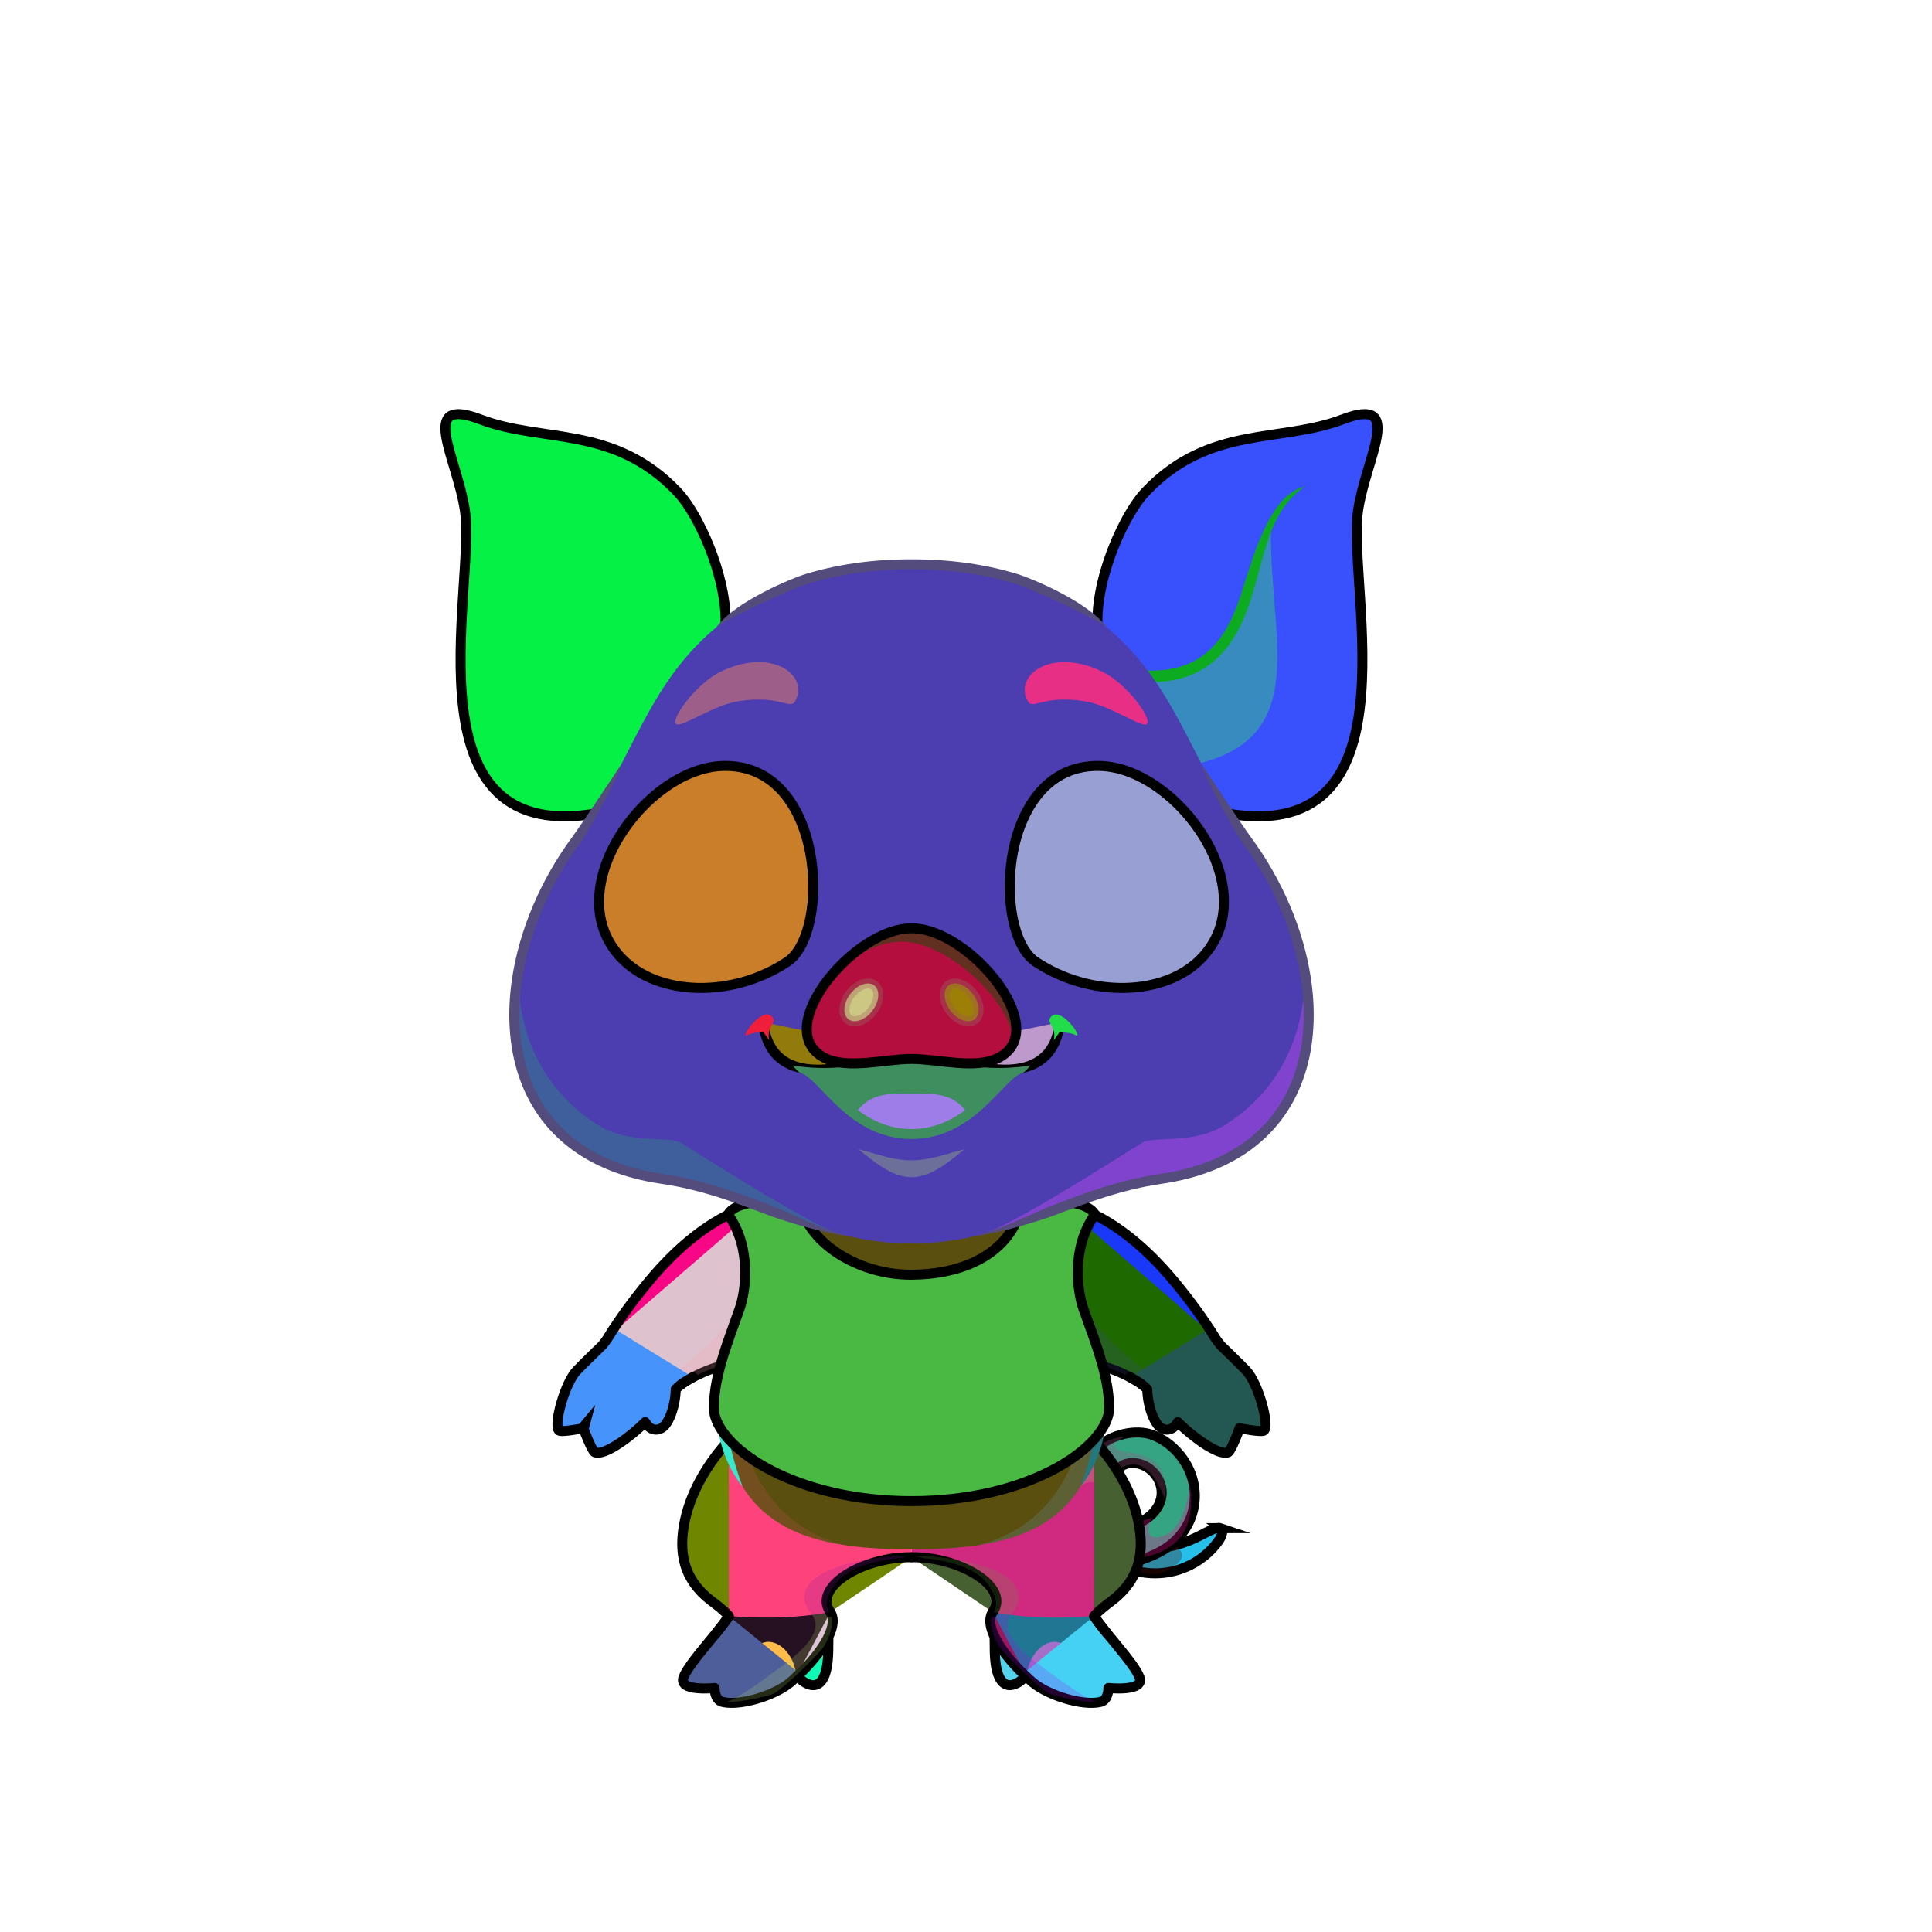 <?xml version="1.0" encoding="UTF-8"?><!DOCTYPE svg PUBLIC "-//W3C//DTD SVG 1.1//EN" "http://www.w3.org/Graphics/SVG/1.1/DTD/svg11.dtd"><!-- Creator: CorelDRAW 2018 (64-Bit) --><svg xmlns="http://www.w3.org/2000/svg" xmlns:xlink="http://www.w3.org/1999/xlink" xml:space="preserve" width="290mm" height="290mm" version="1.1" style="shape-rendering:geometricPrecision; text-rendering:geometricPrecision; image-rendering:optimizeQuality; fill-rule:evenodd; clip-rule:evenodd" viewBox="0 0 29000 29000">
 <defs>
  <style type="text/css">
   <![CDATA[
    .str4 {stroke:#9D5056;stroke-width:150;stroke-linecap:round;stroke-linejoin:round;stroke-miterlimit:22.926;stroke-opacity:0.302}
    .str0 {stroke:black;stroke-width:150;stroke-miterlimit:22.926}
    .str2 {stroke:black;stroke-width:150;stroke-miterlimit:22.926}
    .str1 {stroke:black;stroke-width:150;stroke-linecap:round;stroke-linejoin:round;stroke-miterlimit:22.926}
    .str3 {stroke:black;stroke-width:150;stroke-linecap:round;stroke-linejoin:round;stroke-miterlimit:22.926}
    .fil5 {fill:none}
    .fil35 {fill:none;fill-rule:nonzero}
    .fil51 {fill:none}
    .fil7 {fill:black}
    .fil39 {fill:#9D5056}
    .fil44 {fill:white}
    .fil45 {fill:white}
    .fil20 {fill:black;fill-rule:nonzero}
    .fil34 {fill:black;fill-rule:nonzero}
    .fil17 {fill:black;fill-opacity:0.2}
    .fil25 {fill:black;fill-opacity:0.2}
    .fil8 {fill:#990000;fill-opacity:0.2}
    .fil38 {fill:black;fill-rule:nonzero;fill-opacity:0.2}
    .fil36 {fill:black;fill-opacity:0.302}
    .fil1 {fill:#990000;fill-opacity:0.302}
    .fil50 {fill:#9D5056;fill-opacity:0.302}
    .fil30 {fill:#9D5056;fill-opacity:0.4}
    .fil43 {fill:black;fill-opacity:0.502}
    .fil31 {fill:#B82323;fill-opacity:0.502}
    .fil26 {fill:white;fill-opacity:0.502}
    .fil29 {fill:url(#id0)}
    .fil32 {fill:url(#id1)}
    .fil41 {fill:url(#id2)}
    .fil23 {fill:url(#id3)}
    .fil21 {fill:url(#id4)}
    .fil42 {fill:url(#id5)}
    .fil19 {fill:url(#id6)}
    .fil40 {fill:url(#id7)}
    .fil16 {fill:url(#id8)}
    .fil46 {fill:url(#id9)}
    .fil28 {fill:url(#id10)}
    .fil9 {fill:url(#id11)}
    .fil47 {fill:url(#id12)}
    .fil22 {fill:url(#id13)}
    .fil24 {fill:url(#id14)}
    .fil3 {fill:url(#id15)}
    .fil12 {fill:url(#id16)}
    .fil13 {fill:url(#id17)}
    .fil6 {fill:url(#id18)}
    .fil48 {fill:url(#id19)}
    .fil14 {fill:url(#id20)}
    .fil18 {fill:url(#id21)}
    .fil10 {fill:url(#id22)}
    .fil27 {fill:url(#id23)}
    .fil49 {fill:url(#id24)}
    .fil33 {fill:url(#id25)}
    .fil15 {fill:url(#id26)}
    .fil2 {fill:url(#id27)}
    .fil11 {fill:url(#id28)}
    .fil4 {fill:url(#id29)}
    .fil37 {fill:url(#id30)}
    .fil0 {fill:url(#id31)}
   ]]>
  </style>
  <linearGradient id="id0" gradientUnits="userSpaceOnUse" x1="18147.48" y1="12190.52" x2="19003.14" y2="6279.24">
   <stop offset="0" style="stop-opacity:1; stop-color:#D9577A"/>
   <stop offset="0.42" style="stop-opacity:1; stop-color:#F28EAB"/>
   <stop offset="1" style="stop-opacity:1; stop-color:#FFD1CF"/>
  </linearGradient>
  <linearGradient id="id1" gradientUnits="userSpaceOnUse" xlink:href="#id0" x1="8360.72" y1="12190.52" x2="9216.38" y2="6279.24">
  </linearGradient>
  <linearGradient id="id2" gradientUnits="userSpaceOnUse" x1="11473.99" y1="14343.55" x2="10105.53" y2="11700.25">
   <stop offset="0" style="stop-opacity:1; stop-color:#1E82F5"/>
   <stop offset="0.271" style="stop-opacity:1; stop-color:#3BADFF"/>
   <stop offset="0.502" style="stop-opacity:1; stop-color:#00479E"/>
   <stop offset="0.741" style="stop-opacity:1; stop-color:#1345A7"/>
   <stop offset="1" style="stop-opacity:1; stop-color:#00A1EB"/>
  </linearGradient>
  <linearGradient id="id3" gradientUnits="userSpaceOnUse" x1="11035.44" y1="19859.28" x2="16328.44" y2="19859.28">
   <stop offset="0" style="stop-opacity:1; stop-color:#DB4F4F"/>
   <stop offset="0.502" style="stop-opacity:1; stop-color:#F774A0"/>
   <stop offset="1" style="stop-opacity:1; stop-color:#B84465"/>
  </linearGradient>
  <linearGradient id="id4" gradientUnits="userSpaceOnUse" xlink:href="#id3" x1="10718.47" y1="21540.51" x2="16645.4" y2="21540.51">
  </linearGradient>
  <linearGradient id="id5" gradientUnits="userSpaceOnUse" x1="11358.06" y1="14203.84" x2="10607.73" y2="11564.03">
   <stop offset="0" style="stop-opacity:1; stop-color:#1E358F"/>
   <stop offset="0.369" style="stop-opacity:1; stop-color:#041F57"/>
   <stop offset="0.71" style="stop-opacity:1; stop-color:#010713"/>
   <stop offset="1" style="stop-opacity:1; stop-color:#007CD4"/>
  </linearGradient>
  <linearGradient id="id6" gradientUnits="userSpaceOnUse" x1="13681.92" y1="18148.74" x2="13681.92" y2="23255.68">
   <stop offset="0" style="stop-opacity:1; stop-color:#CC788E"/>
   <stop offset="0.031" style="stop-opacity:1; stop-color:#CC788E"/>
   <stop offset="0.529" style="stop-opacity:1; stop-color:#EFB2BF"/>
   <stop offset="1" style="stop-opacity:1; stop-color:#FFD1CF"/>
  </linearGradient>
  <linearGradient id="id7" gradientUnits="userSpaceOnUse" x1="11361.03" y1="14630.41" x2="9838.75" y2="11695.4">
   <stop offset="0" style="stop-opacity:1; stop-color:#003F88"/>
   <stop offset="0.251" style="stop-opacity:1; stop-color:#1C67C4"/>
   <stop offset="0.6" style="stop-opacity:1; stop-color:#093679"/>
   <stop offset="0.741" style="stop-opacity:1; stop-color:#003C96"/>
   <stop offset="1" style="stop-opacity:1; stop-color:#2680FF"/>
  </linearGradient>
  <linearGradient id="id8" gradientUnits="userSpaceOnUse" x1="17350.15" y1="20776.08" x2="18850.38" y2="21535.37">
   <stop offset="0" style="stop-opacity:1; stop-color:#D9577A"/>
   <stop offset="0.6" style="stop-opacity:1; stop-color:#F28EAB"/>
   <stop offset="1" style="stop-opacity:1; stop-color:#FFD1CF"/>
  </linearGradient>
  <linearGradient id="id9" gradientUnits="userSpaceOnUse" xlink:href="#id7" x1="16002.82" y1="14630.41" x2="17525.1" y2="11695.41">
  </linearGradient>
  <linearGradient id="id10" gradientUnits="userSpaceOnUse" xlink:href="#id8" x1="9900.1" y1="20674.85" x2="8627.06" y2="21636.6">
  </linearGradient>
  <linearGradient id="id11" gradientUnits="userSpaceOnUse" x1="15407.75" y1="24280.7" x2="15407.75" y2="21524.32">
   <stop offset="0" style="stop-opacity:1; stop-color:#F3BAC3"/>
   <stop offset="0.388" style="stop-opacity:1; stop-color:#FFD1CF"/>
   <stop offset="1" style="stop-opacity:1; stop-color:#EFB2BF"/>
  </linearGradient>
  <linearGradient id="id12" gradientUnits="userSpaceOnUse" xlink:href="#id2" x1="15889.87" y1="14343.55" x2="17258.33" y2="11700.25">
  </linearGradient>
  <linearGradient id="id13" gradientUnits="userSpaceOnUse" x1="10860.06" y1="20768.73" x2="16503.82" y2="20768.73">
   <stop offset="0" style="stop-opacity:1; stop-color:#872B2B"/>
   <stop offset="0.502" style="stop-opacity:1; stop-color:#E64064"/>
   <stop offset="1" style="stop-opacity:1; stop-color:#781431"/>
  </linearGradient>
  <linearGradient id="id14" gradientUnits="userSpaceOnUse" xlink:href="#id13" x1="10928.41" y1="18842.86" x2="16435.47" y2="18842.86">
  </linearGradient>
  <linearGradient id="id15" gradientUnits="userSpaceOnUse" x1="15724.28" y1="25157.24" x2="15724.28" y2="24136.67">
   <stop offset="0" style="stop-opacity:1; stop-color:#FFD1CF"/>
   <stop offset="0.522" style="stop-opacity:1; stop-color:#FFD1CF"/>
   <stop offset="1" style="stop-opacity:1; stop-color:#EFB2BF"/>
  </linearGradient>
  <linearGradient id="id16" gradientUnits="userSpaceOnUse" xlink:href="#id8" x1="11683.95" y1="24629.14" x2="10484.25" y2="25394.8">
  </linearGradient>
  <linearGradient id="id17" gradientUnits="userSpaceOnUse" xlink:href="#id11" x1="11956.09" y1="24280.7" x2="11956.09" y2="21524.32">
  </linearGradient>
  <linearGradient id="id18" gradientUnits="userSpaceOnUse" xlink:href="#id8" x1="15572.84" y1="24709.72" x2="16986.65" y2="25314.2">
  </linearGradient>
  <linearGradient id="id19" gradientUnits="userSpaceOnUse" xlink:href="#id5" x1="16005.79" y1="14203.84" x2="16756.13" y2="11564.04">
  </linearGradient>
  <linearGradient id="id20" gradientUnits="userSpaceOnUse" x1="15978.26" y1="18160.24" x2="17029.62" y2="20739.72">
   <stop offset="0" style="stop-opacity:1; stop-color:#CC788E"/>
   <stop offset="0.02" style="stop-opacity:1; stop-color:#CC788E"/>
   <stop offset="0.922" style="stop-opacity:1; stop-color:#FFD1CF"/>
   <stop offset="1" style="stop-opacity:1; stop-color:#FFD1CF"/>
  </linearGradient>
  <linearGradient id="id21" gradientUnits="userSpaceOnUse" xlink:href="#id20" x1="11385.59" y1="18160.24" x2="10334.24" y2="20739.72">
  </linearGradient>
  <linearGradient id="id22" gradientUnits="userSpaceOnUse" xlink:href="#id15" x1="11639.56" y1="25157.24" x2="11639.56" y2="24136.67">
  </linearGradient>
  <linearGradient id="id23" gradientUnits="userSpaceOnUse" x1="8745.94" y1="21574.08" x2="9873.11" y2="20247.19">
   <stop offset="0" style="stop-opacity:1; stop-color:#CC788E"/>
   <stop offset="0.62" style="stop-opacity:1; stop-color:#FFD1CF"/>
   <stop offset="1" style="stop-opacity:1; stop-color:#FFD1CF"/>
  </linearGradient>
  <linearGradient id="id24" gradientUnits="userSpaceOnUse" x1="12938.79" y1="13979.09" x2="12035.98" y2="15830.89">
   <stop offset="0" style="stop-opacity:1; stop-color:#FFB5C9"/>
   <stop offset="0.451" style="stop-opacity:1; stop-color:#FD9FB9"/>
   <stop offset="1" style="stop-opacity:1; stop-color:#DB6D8E"/>
  </linearGradient>
  <linearGradient id="id25" gradientUnits="userSpaceOnUse" x1="19441.37" y1="18663.72" x2="19441.37" y2="8469.61">
   <stop offset="0" style="stop-opacity:1; stop-color:#CC788E"/>
   <stop offset="0.18" style="stop-opacity:1; stop-color:#EFB2BF"/>
   <stop offset="0.631" style="stop-opacity:1; stop-color:#FFD9DD"/>
   <stop offset="1" style="stop-opacity:1; stop-color:#FFD1CF"/>
  </linearGradient>
  <linearGradient id="id26" gradientUnits="userSpaceOnUse" xlink:href="#id23" x1="18745.72" y1="21524.93" x2="17506.23" y2="20296.35">
  </linearGradient>
  <linearGradient id="id27" gradientUnits="userSpaceOnUse" x1="16343.07" y1="22984.9" x2="17700.32" y2="22036.98">
   <stop offset="0" style="stop-opacity:1; stop-color:#CC788E"/>
   <stop offset="1" style="stop-opacity:1; stop-color:#FFD1CF"/>
  </linearGradient>
  <linearGradient id="id28" gradientUnits="userSpaceOnUse" x1="12200.97" y1="24686.98" x2="11850.54" y2="25124.45">
   <stop offset="0" style="stop-opacity:1; stop-color:#E3889F"/>
   <stop offset="1" style="stop-opacity:1; stop-color:#C25475"/>
  </linearGradient>
  <linearGradient id="id29" gradientUnits="userSpaceOnUse" xlink:href="#id28" x1="15161.55" y1="24686.98" x2="14811.12" y2="25124.45">
  </linearGradient>
  <linearGradient id="id30" gradientUnits="userSpaceOnUse" x1="13034.94" y1="16414.1" x2="13034.94" y2="16943.4">
   <stop offset="0" style="stop-opacity:1; stop-color:#FFA3BC"/>
   <stop offset="1" style="stop-opacity:1; stop-color:#DB6D8E"/>
  </linearGradient>
  <linearGradient id="id31" gradientUnits="userSpaceOnUse" xlink:href="#id27" x1="17094.41" y1="23591.27" x2="17302.08" y2="22746">
  </linearGradient>
 </defs>
 <g id="Tail-Pig0">
  <path class="fil0 str0" d="M18318.69 22937.73c59.04,47.47 14.34,142.4 -62.19,237.54 -226.54,281.59 -561.54,441.91 -924.57,440.9 -322.23,-0.89 -705.73,-137.35 -1120.14,-558.58 -86.18,-87.92 -84.79,-229.11 3.13,-315.32 87.93,-86.2 229.12,-84.8 315.31,3.13 332.79,338.28 643.62,500.73 880.24,484.1 498.39,-35.04 782.69,-334.36 908.22,-291.77z" style="fill:#25bfea"/>
  <path class="fil1" d="M17693.06 23248.22c171.02,145.7 -139.83,307.91 -139.83,307.91 -192.99,145.73 -505.7,24.13 -505.7,24.13 10.99,-114.07 137.62,-174.36 276.77,-247.13 136.18,-71.22 284.17,-156.98 368.76,-84.91z" style="fill:#4e0a00"/>
  <path class="fil2 str0" d="M16713.26 22915.84c146.47,-18.77 315.06,-8.75 452.14,-92.1 528.25,-321.22 193.26,-912.58 -216.83,-860.01 -54.51,6.98 -105.79,30.81 -147.19,73.22 -107.41,109.99 -160.24,208.33 -178.22,290.17 -16.66,75.79 -3.91,127.87 18.04,151.68 83.49,90.73 77.62,231.97 -13.1,315.46 -90.73,83.48 -231.97,77.62 -315.46,-13.1 -105.49,-114.46 -178.28,-312.44 -126.41,-548.41 34.16,-155.42 122.73,-330.14 295.32,-506.9 186.95,-191.47 566.9,-279.33 815.59,-187.37 118.43,43.81 231.99,115.09 330.24,211.02 463.25,452.31 397.47,1172.73 -164.43,1514.41 -192.96,117.33 -463.7,200.3 -665.92,226.21 -540.5,25.77 -716.79,-493.18 -83.77,-574.28z" style="fill:#35a483"/>
  <path class="fil1" d="M17859.59 22272.65c0,0 -44.45,645.75 -386.46,776.06 -342.01,130.3 -216.78,-226.22 -179.08,-260.78 37.69,-34.56 -253.18,87.38 -253.18,87.38 0,0 -423.34,590.29 -105.01,541.01 318.34,-49.28 1080.83,-128.82 923.73,-1143.67z" style="fill:#f41295"/>
  <path class="fil1" d="M16860.45 21581.43c-187,79.48 -179.86,178.04 37.7,210.51 306.25,45.72 653.42,111.95 591.38,717.58 -151.07,-373.92 -378.86,-796.24 -902.43,-302.84 0,0 -336.09,-177.9 -260.79,-345.62 75.31,-167.71 451.79,-315.29 534.14,-279.63z" style="fill:#9d5383"/>
 </g>
 <g id="RightFoot-Pig0">
  <path class="fil3" d="M16414.88 24258.13c51.8,61.7 135.84,221.55 165.05,277.89 59.35,254.68 -143.84,346.78 -282.76,346.78 -135.56,0 -651.18,-93.07 -849.57,274.44 -313.13,-182.64 -513.89,-543.59 -512.6,-536.92 -21.05,-40.59 -38.49,-80.7 -51.39,-119.79 -55.12,-167.15 -9.67,-234.19 29.17,-300.92 455.93,-101.69 1024.78,-78.66 1502.1,58.52z" style="fill:#217694"/>
  <path class="fil4" d="M14944.19 24548.94c-2.91,96.6 -12.89,69.55 -13.41,167.28 -4.2,780.37 328.97,570.44 409.09,496.63 10.79,-9.93 55.48,-66.74 53.78,-69.01 -103.49,-138.53 -260.38,-284.73 -449.46,-594.9z" style="fill:#fa202f"/>
  <path class="fil5 str1" d="M14929.06 24587.79c0.96,42.84 1.95,85.64 1.72,128.43 -4.16,780.38 328.96,570.45 409.09,496.63 3.41,-3.12 17.46,-21.66 35.08,-45.63" style="fill:#53d3ec"/>
  <path class="fil6" d="M16601.78 24521.21c0,0 -213.29,-100.68 -279.01,-5.55 -51.43,74.44 46.34,335.73 -44.46,335.73 -101.01,0 -294.13,-233.25 -483.84,-204.56 -272.95,41.28 -396.59,407.75 -364.98,481.01 33.6,77.86 326.56,388.33 724.96,413.25 398.4,24.92 466.03,-13.66 463.01,-37 -3.02,-23.35 39.7,-142.75 39.7,-142.75 0,0 435.47,-56.3 466.3,-89.76 95.8,-103.97 -443.74,-657.15 -521.68,-750.37z" style="fill:#a66ec8"/>
  <polygon class="fil7" points="16587.36,25400.92 16426.09,25022.64 16771.68,25341.44 "/>
  <path class="fil5 str1" d="M16423.03 24257.54c139.31,228.63 601.11,701.93 681.54,920.86 80.43,218.92 -467.52,158.69 -467.52,158.69 0,0 5.01,179.05 -115.63,208.84 -267.02,65.95 -789.19,-97.52 -1021.06,-293.29 -46.58,-39.34 -94.6,-82.75 -142.37,-129.05" style="fill:#45d1f3"/>
  <path class="fil5 str1" d="M16423.03 24257.54c42.41,69.6 114.7,161.88 197.02,262.74m-1198.78 662.86c-324.29,-296.1 -671.73,-750.25 -520.54,-985.77" style="fill:#971b38"/>
  <path class="fil8" d="M15173.52 24240.21c-237.41,319.05 406,730.56 656.43,917.19 267.68,199.5 526.95,359.09 618.13,385.19 -42.95,21.77 -422.06,-28.75 -690.43,-116.57 -170.04,-90.87 -674.23,-586 -762.65,-714 -89.41,-155.59 -140.16,-314.95 -112.99,-456.34 9.34,-20.02 20.29,-38.06 30.77,-56.07 80.84,-6.89 184.02,-2.66 260.74,40.6z" style="fill:#ad08f9"/>
 </g>
 <g id="RightLeg-Pig0">
  <path class="fil9" d="M16425.46 21623.24c0,0 1121.95,1129.55 541.5,2067.2 -121.6,209.95 -485.45,446.5 -551.95,568.1 -569.05,41.8 -1048.8,25.65 -1501.95,-58.9 42.75,-74.1 77.9,-147.25 -41.8,-357.2 -107.35,-188.1 -380,-423.7 -1189.4,-468.35 0,-139.65 0,-266 0,-495.9 354.35,-748.6 1518.1,-1657.75 2743.6,-1254.95z" style="fill:#cf2a7f"/>
  <path class="fil8" d="M17016.36 23527.99c63.65,-133.95 100.7,-275.5 101.65,-417.05 1.9,-697.3 -513,-1305.3 -825.55,-1576.05l-149.15 653.6c24.7,42.75 50.35,85.5 75.05,129.2 368.6,-371.45 899.65,790.4 798,1210.3z" style="fill:#a3ea6e"/>
  <path class="fil5 str1" d="M16425.46 21623.24c287.85,307.8 556.7,739.1 654.55,1183.7 109.25,494.95 23.75,902.5 -387.6,1217.9 -90.25,68.4 -183.35,136.8 -269.8,232.75m-1521.9 -59.85c269.8,-376.2 -491.15,-831.25 -1218.85,-823.65" style="fill:#466031"/>
  <path class="fil8" d="M13755.96 23361.74c323.95,-26.6 1455.4,117.8 1526.65,554.8 25.65,157.7 -49.4,243.2 -109.25,323.95 -88.35,-11.4 -174.8,-24.7 -260.3,-40.85 38,-66.5 70.3,-133 -10.45,-297.35 -7.6,-20.9 -18.05,-39.9 -31.35,-58.9l0 -0.95c-98.8,-172.9 -339.15,-387.6 -1012.7,-455.05 -33.25,-8.55 -67.45,-17.1 -102.6,-25.65z" style="fill:#639f40"/>
 </g>
 <g id="LeftFoot-Pig0">
  <path class="fil10" d="M10948.96 24258.13c-51.8,61.7 -135.84,221.55 -165.05,277.89 -59.35,254.68 143.84,346.78 282.77,346.78 135.55,0 651.17,-93.07 849.56,274.44 313.13,-182.64 513.89,-543.59 512.6,-536.92 21.05,-40.59 38.5,-80.7 51.39,-119.79 55.12,-167.15 9.67,-234.19 -29.17,-300.92 -455.93,-101.69 -1024.78,-78.66 -1502.1,58.52z" style="fill:#251122"/>
  <path class="fil11" d="M12419.66 24548.94c2.9,96.6 12.88,69.55 13.4,167.28 4.2,780.37 -328.97,570.44 -409.09,496.63 -10.79,-9.93 -55.48,-66.74 -53.78,-69.01 103.49,-138.53 260.38,-284.73 449.47,-594.9z" style="fill:#603f2e"/>
  <path class="fil5 str1" d="M12434.78 24587.79c-0.96,42.84 -1.95,85.64 -1.72,128.43 4.16,780.38 -328.96,570.45 -409.09,496.63 -3.41,-3.12 -17.46,-21.66 -35.08,-45.63" style="fill:#0ffbb5"/>
  <path class="fil12" d="M10762.06 24521.21c0,0 213.29,-100.68 279.01,-5.55 51.44,74.44 -46.34,335.73 44.46,335.73 101.01,0 294.13,-233.25 483.84,-204.56 272.95,41.28 396.59,407.75 364.98,481.01 -33.6,77.86 -326.55,388.33 -724.96,413.25 -398.4,24.92 -466.03,-13.66 -463.01,-37 3.02,-23.35 -39.7,-142.75 -39.7,-142.75 0,0 -435.47,-56.3 -466.3,-89.76 -95.79,-103.97 443.74,-657.15 521.68,-750.37z" style="fill:#fdbb4a"/>
  <polygon class="fil7" points="10776.48,25400.92 10937.75,25022.64 10592.16,25341.44 "/>
  <path class="fil5 str1" d="M10940.81 24257.54c-139.31,228.63 -601.11,701.93 -681.54,920.86 -80.43,218.92 467.52,158.69 467.52,158.69 0,0 -5.01,179.05 115.63,208.84 267.02,65.95 789.19,-97.52 1021.06,-293.29 46.59,-39.34 94.6,-82.75 142.37,-129.05" style="fill:#4d5e9a"/>
  <path class="fil5 str1" d="M10940.81 24257.54c-42.41,69.6 -114.7,161.88 -197.02,262.74m1198.79 662.86c324.28,-296.1 671.72,-750.25 520.53,-985.77" style="fill:#e5bef1"/>
  <path class="fil8" d="M12190.33 24240.21c237.4,319.05 -406.01,730.56 -656.44,917.19 -267.68,199.5 -526.95,359.09 -618.13,385.19 42.95,21.77 422.06,-28.75 690.43,-116.57 170.04,-90.87 674.23,-586 762.65,-714 89.41,-155.59 140.16,-314.95 112.99,-456.34 -9.34,-20.02 -20.29,-38.06 -30.77,-56.07 -80.84,-6.89 -184.02,-2.66 -260.73,40.6z" style="fill:#bbde6d"/>
 </g>
 <g id="LeftLeg-Pig0">
  <path class="fil13" d="M10938.4 21623.24c0,0 -1121.95,1129.55 -541.5,2067.2 121.6,209.95 485.45,446.5 551.95,568.1 569.05,41.8 1048.8,25.65 1501.95,-58.9 -42.75,-74.1 -77.9,-147.25 41.8,-357.2 107.35,-188.1 380,-423.7 1189.4,-468.35 0,-139.65 0,-266 0,-495.9 -354.35,-748.6 -1518.1,-1657.75 -2743.6,-1254.95z" style="fill:#fe427c"/>
  <path class="fil8" d="M10347.5 23527.99c-63.65,-133.95 -100.7,-275.5 -101.65,-417.05 -1.9,-697.3 513,-1305.3 825.55,-1576.05l149.15 653.6c-24.7,42.75 -50.35,85.5 -75.05,129.2 -368.6,-371.45 -899.65,790.4 -798,1210.3z" style="fill:#fd5194"/>
  <path class="fil5 str1" d="M10938.4 21623.24c-287.85,307.8 -556.7,739.1 -654.55,1183.7 -109.25,494.95 -23.75,902.5 387.6,1217.9 90.25,68.4 183.35,136.8 269.8,232.75m1521.9 -59.85c-269.8,-376.2 491.15,-831.25 1218.85,-823.65" style="fill:#6f8601"/>
  <path class="fil8" d="M13607.9 23361.74c-323.95,-26.6 -1455.4,117.8 -1526.65,554.8 -25.65,157.7 49.4,243.2 109.25,323.95 88.35,-11.4 174.8,-24.7 260.3,-40.85 -38,-66.5 -70.3,-133 10.45,-297.35 7.6,-20.9 18.05,-39.9 31.35,-58.9l0 -0.95c98.8,-172.9 339.15,-387.6 1012.7,-455.05 33.25,-8.55 67.45,-17.1 102.6,-25.65z" style="fill:#8d19a8"/>
 </g>
 <g id="RightHand-Pig0">
 <animateTransform type="translate" values="0;0 200;0;0 200;0;0 200;0;0 200;0" dur="10" repeatCount="indefinite" additive="sum" attributeName="transform"/>
  <g id="_2054934352672">
   <path class="fil14" d="M16103.74 18097.28c954.82,311.28 1725.39,1262.3 2141.89,1951.24 -170.05,108.87 -876.12,602.12 -1072.01,754.41 -515.99,-362.26 -993.35,-387.76 -1395.79,-325.94 -704.79,108.26 -1285.06,-1733.59 -884.27,-2297.13 400.81,-19.52 886.83,-36.54 1210.18,-82.58z" style="fill:#1f6901"/>
   <path class="fil5 str1" d="M16337.2 20465.71c170.21,22.12 347.94,72.7 532.52,160.73 95.39,45.49 195.42,93.64 290.14,170.51m1064.58 -737.61c-152.31,-252.38 -368.2,-547.1 -599.91,-826.06 -400.96,-482.71 -914.8,-938.46 -1520.79,-1136 -85.54,-27.89 -163.24,-53.1 -233.73,-75.86" style="fill:#1938f8"/>
   <path class="fil8" d="M17159.17 20792.92c-510.41,-352.63 -982.65,-377.18 -1381.34,-315.93 -162.51,24.96 -318.37,-53.87 -457.14,-196.7 -308.87,-425.77 715.09,-990.68 986.69,-591.93 245.41,360.3 687.17,755.98 1043.52,1007.57 2.98,2.12 21.02,16.01 32.2,24.54l-208.36 102.18c-7.23,-16.93 -12.7,-27.75 -15.57,-29.73z" style="fill:#40489a"/>
  </g>
 </g>
 <g id="RightPaw-Pig0">
 <animateTransform type="translate" values="0;0 200;0;0 200;0;0 200;0;0 200;0" dur="10" repeatCount="indefinite" additive="sum" attributeName="transform"/>
  <g id="_2054934349440">
   <path class="fil15" d="M18245.63 20048.52c147.71,242.71 234.69,254.1 412.55,449.58 200.03,220 423.44,856.01 324.13,963.25 -32.28,34.86 -369.48,7.07 -369.48,7.07 -14.57,52.7 -138.06,336.58 -178.78,354.1 -153.07,65.87 -568.01,-292.32 -773.53,-500.25 -60.06,100.55 -185.38,160.39 -205.09,132.23 -75.47,-23.96 -138.81,-175.99 -200.77,-337.13 -32.1,-83.48 -42.14,-287.11 -81.04,-314.44 131.81,-349.05 590.03,-698.82 1072.01,-754.41z" style="fill:#76d4c0"/>
   <path class="fil8" d="M17263.46 20632.55c29.6,21.99 58.79,43.16 87.44,63.38 4.09,2.9 36.64,28.08 40.72,30.94 12.9,12.28 25.28,25.18 37.05,38.34 75.2,84.11 91.99,205.83 99.01,255.31 1.65,11.62 2.43,19.39 3.69,21.59 -1.84,83.1 -157.66,152.54 -215.28,187.65 0,-6.97 -63.82,-200.91 -110.65,-328.11 0.57,-28.21 3.15,-48.75 -6.97,-81.03 -8.29,-5.98 -16.58,-11.87 -24.85,-17.69 21.6,-57.21 52.03,-114.42 89.84,-170.38z" style="fill:#6edf79"/>
   <path class="fil16" d="M18648.85 20488.12c-381.71,-68.25 -320.77,367.88 -230.54,572.88 -226.39,-278.61 -510.68,-373.22 -657.13,-267.5 -98.62,71.21 -107.03,118.52 -192.5,203.62 -94.45,94.05 -322.11,-96.94 -374.32,-165.96 -17.77,133.05 132.2,582.43 261.07,623.34 19.71,28.16 145.03,-31.68 205.09,-132.23 205.52,207.93 620.46,566.12 773.53,500.25 40.72,-17.52 164.21,-301.4 178.78,-354.1 0,0 337.2,27.79 369.48,-7.07 102.92,-111.14 -128.38,-777.85 -333.46,-973.23z" style="fill:#4686d4"/>
   <path class="fil17" d="M18548.22 21517.49c-64,276.64 -335.15,42.41 -831.94,-230.55 4.51,59.49 -95.04,41.11 -124.04,-10.83 -38.53,-83.37 -49.89,-171.02 -64.56,-255.59 -83.89,20.28 -213.87,-71.29 -287.71,-140.59 -5.35,-4.81 -10.49,-9.63 -15.39,-14.51 46.13,156.71 136.76,488.24 230.85,589.08 85.09,2.06 164,-64.75 205.09,-132.23 183.73,185.68 542.07,497.67 753.28,460.71 86.95,-15.21 80.08,-111.39 134.42,-265.49z" style="fill:#716401"/>
   <polygon class="fil7" points="18540.29,21504.58 18428.38,21086.22 18708.01,21422.7 "/>
   <path class="fil5 str1" d="M16962.86 20671.89c115.41,67.59 161.59,84.74 258.31,182.01 0.77,134.1 35.45,297.34 88.14,415.88 51.54,115.96 108.84,178.21 185.59,188.21 52.72,6.88 121.85,-5.83 184.8,-111.23 197.14,199.46 609.66,514.9 756.45,451.72 39.03,-16.79 155.6,-310.3 169.56,-360.85 0,0 338.5,67.36 369.43,33.95 82.11,-88.68 -89.37,-708.22 -265.52,-895.17 -103.71,-110.07 -383.9,-378.85 -389.12,-385.08 -64.18,-76.71 -116.57,-164.09 -169.51,-249.43" style="fill:#225851"/>
  </g>
 </g>
 <g id="LeftHand-Pig0">
 <animateTransform type="translate" values="0;0 200;0;0 200;0;0 200;0;0 200;0" dur="10" repeatCount="indefinite" additive="sum" attributeName="transform"/>
  <g id="_2054934364320">
   <path class="fil18" d="M11260.12 18097.28c-954.82,311.28 -1725.39,1262.3 -2141.89,1951.24 170.05,108.87 876.12,602.12 1072.01,754.41 515.99,-362.26 993.35,-387.76 1395.79,-325.94 704.79,108.26 1285.06,-1733.59 884.27,-2297.13 -400.81,-19.52 -886.83,-36.54 -1210.18,-82.58z" style="fill:#dec2cd"/>
   <path class="fil5 str1" d="M11026.66 20465.71c-170.21,22.12 -347.94,72.7 -532.52,160.73 -95.39,45.49 -195.42,93.64 -290.14,170.51m-1064.58 -737.61c152.31,-252.38 368.2,-547.1 599.92,-826.06 400.95,-482.71 914.79,-938.46 1520.78,-1136 85.54,-27.89 163.24,-53.1 233.73,-75.86" style="fill:#f70685"/>
   <path class="fil8" d="M10204.69 20792.92c510.41,-352.63 982.65,-377.18 1381.34,-315.93 162.51,24.96 318.37,-53.87 457.14,-196.7 308.87,-425.77 -715.09,-990.68 -986.69,-591.93 -245.41,360.3 -687.17,755.98 -1043.52,1007.57 -2.98,2.12 -21.02,16.01 -32.2,24.54l208.36 102.18c7.23,-16.93 12.7,-27.75 15.57,-29.73z" style="fill:#faa5b8"/>
  </g>
 </g>
 <g id="Body-Pig0">
 <animateTransform type="translate" values="0;0 200;0;0 200;0;0 200;0;0 200;0" dur="10" repeatCount="indefinite" additive="sum" attributeName="transform"/>
  <g id="_2054577903792">
   <g>
    <path class="fil19" d="M13681.92 23256.17c-1470.49,0 -2613.92,-276.06 -2843.06,-1858.06 -139.53,-963.34 370.89,-2172.52 941.45,-3248.88 602.52,76.27 1224.49,117.09 1901.61,135.19 677.12,-18.1 1299.09,-58.92 1901.62,-135.19 570.55,1076.36 1080.97,2285.54 941.45,3248.88 -229.14,1582 -1372.57,1858.06 -2843.07,1858.06z" style="fill:#5a4f0e"/>
    <path class="fil8" d="M12673.58 23191.97c-965.13,-148.04 -1661.43,-597.44 -1834.72,-1793.86 -71.42,-493.05 27.51,-1050.5 217.53,-1621.58 -212.39,1900.4 381.68,3094.17 1617.19,3415.44z" style="fill:#da546d"/>
    <path class="fil20" d="M11145.46 22315.17c-237.31,-304.82 -330.15,-608.94 -377.02,-907.04 -56.3,-358.08 -22.61,-947.72 174.9,-1253.34 -74.58,399.37 -88.83,859.96 -34.07,1233.3 47.5,323.85 98.15,542.98 236.19,927.08z" style="fill:#39e9ce"/>
    <path class="fil8" d="M14690.26 23191.97c965.13,-148.04 1661.44,-597.44 1834.73,-1793.86 71.41,-493.05 -27.52,-1050.5 -217.54,-1621.58 212.4,1900.4 -381.68,3094.17 -1617.19,3415.44z" style="fill:#6ba5d0"/>
    <path class="fil20" d="M16218.42 22315.17c237.31,-304.82 330.14,-608.94 377.02,-907.04 56.3,-358.08 22.61,-947.72 -174.9,-1253.34 74.58,399.37 88.83,859.96 34.07,1233.3 -47.5,323.85 -98.15,542.98 -236.19,927.08z" style="fill:#24777c"/>
   </g>
   <g>
    <path class="fil21" d="M10719.25 21198.92c-11.31,-208.23 104.1,-426.12 140.81,-650.17 478.85,676.33 1562.06,1053.31 2821.87,1053.31 1259.81,0 2343.05,-376.98 2821.89,-1053.33 36.71,224.06 152.11,441.95 140.8,650.19 -96.81,572.48 -1243.27,1333.36 -2962.66,1333.36 -1719.4,0 -2865.9,-760.87 -2962.71,-1333.36z" style="fill:#7b80ab"/>
    <path class="fil22" d="M10860.06 20548.75c37.82,-230.83 98.25,-468.2 175.38,-708.34 532.91,569.76 1518.51,857.29 2646.49,857.29 1127.98,0 2113.6,-287.55 2646.51,-857.3 77.14,240.13 137.57,477.5 175.38,708.33 -478.84,676.35 -1562.07,1148.33 -2821.89,1148.33 -1259.8,0 -2343.02,-471.98 -2821.87,-1148.31z" style="fill:#f8270c"/>
    <path class="fil23" d="M11035.44 19840.41c20.95,-65.2 43.12,-130.63 66.41,-196.17 51.45,-144.76 104.28,-417.75 75.36,-718.36 586.6,442.91 1490.52,631.82 2504.72,631.82 1014.2,0 1918.14,-188.92 2504.74,-631.84 -28.92,300.62 23.91,573.62 75.36,718.38 23.29,65.54 45.46,130.96 66.41,196.17 -532.91,569.75 -1518.52,952.29 -2646.51,952.29 -1127.98,0 -2113.58,-382.53 -2646.49,-952.29z" style="fill:#0745b0"/>
    <path class="fil24" d="M11177.21 18925.88c-22.19,-230.8 -92.56,-477.88 -248.8,-695.72 128.53,-250.77 924.87,-251.49 1112.9,-63.32 170.19,543.8 893.2,971.69 1640.61,967.16 747.41,-4.52 1427.19,-285.09 1640.65,-967.16 188.02,-188.17 984.37,-187.45 1112.9,63.32 -156.23,217.84 -226.61,464.91 -248.8,695.7 -586.6,442.92 -1490.53,726.84 -2504.74,726.84 -1014.2,0 -1918.12,-283.91 -2504.72,-726.82z" style="fill:#a01b1b"/>
    <path class="fil25" d="M10719.25 21198.92c-26.14,-481.02 190.29,-1013.52 382.6,-1554.68 90.95,-255.89 186.29,-912.5 -173.44,-1414.08 128.53,-250.77 924.87,-251.49 1112.9,-63.32 71.42,228.2 240.23,435.96 467.29,599.95 -702.72,1315.71 -176.97,3416.51 1922.03,3714.32 -232.78,32.92 244.03,51.17 -748.67,51.17 -992.7,0 -2865.9,-760.87 -2962.71,-1333.36z" style="fill:#df154c"/>
    <path class="fil26" d="M10719.25 21198.92c-26.14,-481.02 190.28,-1013.52 382.6,-1554.68 -371.6,1158.93 -173.31,2229 930.08,2611.7 -726.18,-273.48 -1252.57,-701.54 -1312.68,-1057.02zm5542.78 -1554.68c196.72,671.89 408.73,1073.66 382.59,1554.68 -60.11,355.48 -939.47,897.16 -1665.65,1170.65 1256.95,-586.96 1651.18,-1108.3 1283.06,-2725.33z" style="fill:#62e841"/>
    <path class="fil5 str2" d="M10719.25 21198.92c-26.14,-481.02 190.29,-1013.52 382.6,-1554.68 90.95,-255.89 186.29,-912.5 -173.44,-1414.08 128.53,-250.77 924.87,-251.49 1112.9,-63.32 170.19,543.8 893.2,971.69 1640.61,967.16 747.41,-4.52 1427.19,-285.09 1640.65,-967.16 188.02,-188.17 984.37,-187.45 1112.9,63.32 -359.73,501.58 -264.39,1158.19 -173.44,1414.08 192.31,541.16 408.73,1073.66 382.59,1554.68 -96.81,572.48 -1243.27,1333.36 -2962.66,1333.36 -1719.4,0 -2865.9,-760.87 -2962.71,-1333.36z" style="fill:#49b943"/>
   </g>
  </g>
 </g>
 <g id="LeftPaw-Pig0">
 <animateTransform type="translate" values="0;0 200;0;0 200;0;0 200;0;0 200;0" dur="10" repeatCount="indefinite" additive="sum" attributeName="transform"/>
  <g id="_2054577901488">
   <path class="fil27" d="M9118.22 20048.52c-147.72,242.71 -234.7,254.1 -412.56,449.58 -200.03,220 -423.43,856.01 -324.13,963.25 32.28,34.86 369.48,7.07 369.48,7.07 14.58,52.7 138.07,336.58 178.78,354.1 153.07,65.87 568.01,-292.32 773.53,-500.25 60.06,100.55 185.38,160.39 205.1,132.23 75.46,-23.96 138.8,-175.99 200.76,-337.13 32.1,-83.48 42.14,-287.11 81.04,-314.44 -131.81,-349.05 -590.03,-698.82 -1072,-754.41z" style="fill:#898116"/>
   <path class="fil8" d="M10100.38 20632.55c-29.6,21.99 -58.79,43.16 -87.44,63.38 -4.09,2.9 -36.64,28.08 -40.72,30.94 -12.9,12.28 -25.28,25.18 -37.05,38.34 -75.19,84.11 -91.99,205.83 -99.01,255.31 -1.64,11.62 -2.43,19.39 -3.69,21.59 1.84,83.1 157.67,152.54 215.28,187.65 0,-6.97 63.82,-200.91 110.65,-328.11 -0.57,-28.21 -3.15,-48.75 6.97,-81.03 8.3,-5.98 16.58,-11.87 24.85,-17.69 -21.6,-57.21 -52.03,-114.42 -89.84,-170.38z" style="fill:#8434ef"/>
   <path class="fil28" d="M8714.99 20488.12c381.71,-68.25 320.78,367.88 230.54,572.88 226.39,-278.61 510.69,-373.22 657.13,-267.5 98.62,71.21 107.04,118.52 192.5,203.62 94.46,94.05 322.11,-96.94 374.33,-165.96 17.76,133.05 -132.21,582.43 -261.07,623.34 -19.72,28.16 -145.04,-31.68 -205.1,-132.23 -205.52,207.93 -620.46,566.12 -773.53,500.25 -40.71,-17.52 -164.2,-301.4 -178.78,-354.1 0,0 -337.2,27.79 -369.48,-7.07 -102.91,-111.14 128.38,-777.85 333.46,-973.23z" style="fill:#9e7f65"/>
   <path class="fil17" d="M8815.62 21517.49c64,276.64 335.15,42.41 831.95,-230.55 -4.52,59.49 95.03,41.11 124.03,-10.83 38.53,-83.37 49.89,-171.02 64.56,-255.59 83.89,20.28 213.87,-71.29 287.71,-140.59 5.35,-4.81 10.49,-9.63 15.4,-14.51 -46.14,156.71 -136.77,488.24 -230.85,589.08 -85.1,2.06 -164.01,-64.75 -205.1,-132.23 -189.42,191.45 -549.84,515.92 -763.02,458.36 -79.3,-21.41 -74.34,-120.39 -124.68,-263.14z" style="fill:#7712da"/>
   <path class="fil5 str1" d="M10400.98 20671.89c-115.4,67.59 -161.58,84.74 -258.31,182.01 -0.77,134.1 -35.45,297.34 -88.13,415.88 -51.55,115.96 -108.85,178.21 -185.6,188.21 -52.72,6.88 -121.85,-5.83 -184.8,-111.23 -197.13,199.46 -609.66,514.9 -756.45,451.72 -39.03,-16.79 -155.6,-310.3 -169.56,-360.85 0,0 -338.5,67.36 -369.43,33.95 -82.11,-88.68 89.37,-708.22 265.53,-895.17 103.7,-110.07 383.89,-378.85 389.11,-385.08 64.18,-76.71 116.57,-164.09 169.51,-249.43" style="fill:#4693fb"/>
   <polygon class="fil7" points="8823.55,21504.58 8935.46,21086.22 8655.83,21422.7 "/>
  </g>
 </g>
 <g id="Ears-Pig0">
 <animateTransform type="translate" values="0;0 200;0;0 200;0;0 200;0;0 200;0" dur="10" repeatCount="indefinite" additive="sum" attributeName="transform"/>
  <g id="_2054577897424">
   <path class="fil29" d="M16801.52 11108.43c0,0 -339.36,-924.3 -293.63,-1475.5 -170.2,-680.92 306.52,-1850.52 691.7,-2254.63 953.97,-1000.78 2016.63,-726.23 2954.16,-1083.03 941.48,-358.2 352.11,570.48 232.8,1358.85 -178.86,1181.92 987.86,5292.87 -2245.81,4498.4 -182.55,-27.87 -1350.66,-837.03 -1339.22,-1044.09z" style="fill:#17b7e6"/>
   <path class="fil30" d="M20441.82 10262.09c-62.55,1250.02 -496.97,2333.68 -2301.08,1890.43 -182.55,-27.87 -1350.66,-837.03 -1339.22,-1044.09 -7.1,128.58 3005.72,1609.54 3640.3,-846.34z" style="fill:#a88d9d"/>
   <path class="fil26" d="M20392.95 10760.72c32.54,-1183.52 -443.43,-2763.22 -302.88,-3218.42 261.29,-846.26 687.64,-1267.88 63.68,-1247.03 941.47,-358.19 352.1,570.48 232.8,1358.87 -112.71,744.89 250.5,2009.32 6.4,3106.58z" style="fill:#7434fe"/>
   <path class="fil5 str1" d="M16801.52 11108.42c0,0 -339.36,-924.29 -293.64,-1475.49 -170.19,-680.92 306.53,-1850.52 691.71,-2254.62 953.96,-1000.78 2016.62,-726.23 2954.16,-1083.04 941.47,-358.19 352.1,570.47 232.8,1358.87 -178.85,1181.91 987.85,5292.86 -2245.81,4498.37 -182.55,-27.86 -1350.66,-837.02 -1339.22,-1044.09z" style="fill:#3950fd"/>
   <path class="fil31" d="M16422.99 11564.24c3630.28,164.66 2600.82,-1696.08 2654.48,-3701.5l-0.08 0.17c-11.52,52.64 -35.61,104.44 -70.13,155.25 -134.25,327.97 -216.28,711.82 -358.52,1092.7 -261.27,699.52 -738.67,1238 -1945.11,973.24l-928.24 -281.9 647.6 1762.04z" style="fill:#38c681"/>
   <path class="fil20" d="M16720.34 9999.91c-44.37,-9.67 -87.84,20.19 -97.07,66.68 -9.23,46.49 19.28,92.03 63.65,101.7 625.75,137.31 1066.03,64.09 1385.82,-135.45 321.45,-200.59 515.96,-525.06 652.51,-890.66 243.33,-651.51 277.45,-1457.86 864.51,-1840.12 -591.35,128.98 -823.8,1258.73 -1017.53,1777.48 -124.7,333.89 -299.55,628.47 -583.72,805.8 -285.82,178.35 -687.49,241.99 -1268.17,114.57z" style="fill:#0dab20"/>
  </g>
  <g id="_2054577893520">
   <path class="fil32" d="M10562.34 11108.43c0,0 339.36,-924.3 293.63,-1475.5 170.2,-680.92 -306.52,-1850.52 -691.7,-2254.63 -953.97,-1000.78 -2016.63,-726.23 -2954.16,-1083.03 -941.48,-358.2 -352.11,570.48 -232.8,1358.85 178.86,1181.92 -987.86,5292.87 2245.81,4498.4 182.55,-27.87 1350.66,-837.03 1339.22,-1044.09z" style="fill:#2ecf19"/>
   <path class="fil30" d="M6922.04 10262.09c62.55,1250.02 496.97,2333.68 2301.08,1890.43 182.55,-27.87 1350.66,-837.03 1339.22,-1044.09 7.1,128.58 -3005.72,1609.54 -3640.3,-846.34z" style="fill:#d142d7"/>
   <path class="fil31" d="M10940.87 11564.24c-3630.28,164.66 -2600.82,-1696.08 -2654.48,-3701.5l0.08 0.17c11.52,52.64 35.61,104.44 70.13,155.25 134.25,327.97 216.28,711.82 358.52,1092.7 261.27,699.52 738.67,1238 1945.11,973.24l928.24 -281.9 -647.6 1762.04z" style="fill:#3c5d65"/>
   <path class="fil26" d="M7210.11 6295.27c672.84,557.73 1721.53,349.93 2675.46,1350.69 385.16,404.06 1140.6,1306.05 970.41,1986.97 170.19,-680.92 -306.53,-1850.52 -691.71,-2254.62 -953.96,-1000.78 -2016.62,-726.23 -2954.16,-1083.04z" style="fill:#5926c0"/>
   <path class="fil20" d="M10643.52 9999.91c44.37,-9.67 87.84,20.19 97.07,66.68 9.23,46.49 -19.28,92.03 -63.65,101.7 -625.75,137.31 -1066.03,64.09 -1385.82,-135.45 -321.45,-200.59 -515.96,-525.06 -652.51,-890.66 -243.33,-651.51 -277.45,-1457.86 -864.51,-1840.12 591.35,128.98 823.8,1258.73 1017.53,1777.48 124.7,333.89 299.55,628.47 583.72,805.8 285.82,178.35 687.49,241.99 1268.17,114.57z" style="fill:#3bf80d"/>
   <path class="fil5 str1" d="M10562.34 11108.42c0,0 339.36,-924.29 293.64,-1475.49 170.19,-680.92 -306.53,-1850.52 -691.71,-2254.62 -953.96,-1000.78 -2016.62,-726.23 -2954.16,-1083.04 -941.47,-358.19 -352.1,570.47 -232.8,1358.87 178.85,1181.91 -987.85,5292.86 2245.81,4498.37 182.55,-27.86 1350.66,-837.02 1339.22,-1044.09z" style="fill:#06f145"/>
  </g>
 </g>
 <g id="Head-Pig0">
 <animateTransform type="translate" values="0;0 200;0;0 200;0;0 200;0;0 200;0" dur="10" repeatCount="indefinite" additive="sum" attributeName="transform"/>
  <path class="fil33" d="M13681.93 18664.42c381,0 721.19,-51.31 1040.87,-130.9 912.05,-227.11 1657.04,-684.64 2705.64,-838.52 2727.91,-400.34 2660.78,-3227.83 1286,-5086.25 -254.19,-343.62 -452.97,-704.39 -639.26,-1063.83 -311.58,-601.19 -588.28,-1198.74 -1030.96,-1706.36 -146.42,-167.89 -308.63,-324.93 -487.81,-468.4 -686.49,-549.67 -1622.23,-900.33 -2874.48,-900.33 -1252.25,0 -2187.99,350.66 -2874.48,900.33 -179.18,143.47 -341.39,300.51 -487.81,468.4 -442.68,507.62 -719.38,1105.17 -1030.96,1706.36 -186.29,359.44 -385.07,720.21 -639.26,1063.83 -1374.78,1858.42 -1441.91,4685.91 1286,5086.25 1048.61,153.88 1793.59,611.41 2705.64,838.52 319.68,79.59 659.87,130.9 1040.87,130.9z" style="fill:#4c3db0"/>
  <path class="fil8" d="M12641.06 18533.52c-912.05,-227.11 -1657.03,-684.64 -2705.64,-838.52 -1857.51,-272.6 -2418.75,-1670.61 -2153.95,-3121.72 -16.53,925.95 352.29,1769.94 1175.74,2301.47 459.76,296.77 1000.35,182.91 1239.15,264.56 32.01,10.94 1994.81,1282.19 2444.7,1394.21z" style="fill:#08e44d"/>
  <path class="fil26" d="M14722.8 18533.52c912.05,-227.11 1657.04,-684.64 2705.64,-838.52 1857.51,-272.6 2418.75,-1670.61 2153.95,-3121.72 16.53,925.95 -352.29,1769.94 -1175.74,2301.47 -459.76,296.77 -1000.35,182.91 -1239.15,264.56 -32.01,10.94 -1994.81,1282.19 -2444.7,1394.21z" style="fill:#b24ae9"/>
  <path class="fil34" d="M13681.93 8544.83c-593.82,0 -1114.84,79.64 -1570.48,222.35 -291.62,91.33 -1202.62,524.63 -1362.3,649.86 294.78,-399.05 1161.45,-743.87 1317.76,-792.82 470.07,-147.23 1005.97,-229.39 1615.02,-229.39 609.05,0 1144.95,82.16 1615.02,229.39 156.31,48.95 1022.98,393.77 1317.76,792.82 -159.68,-125.23 -1070.68,-558.53 -1362.3,-649.86 -455.64,-142.71 -976.66,-222.35 -1570.48,-222.35zm4358.97 2933.59c15.61,154.69 511.28,1036.71 613.48,1174.86 460.78,622.89 772.31,1356.13 876.74,2067.71 70.05,477.37 46.75,944.19 -87.52,1359.97 -133.27,412.68 -376.39,775.94 -746.73,1049.9 -324.06,239.72 -746.53,411.85 -1279.27,490.02 -624.65,91.66 -1139.97,288.5 -1645.88,481.76 -169.87,64.89 -716.66,336.85 -1121.58,448.75 421.4,-52.4 1037.39,-256.18 1174.9,-308.71 498.42,-190.39 1006.11,-384.33 1614.24,-473.56 558.11,-81.9 1003.04,-263.96 1346.65,-518.14 396.94,-293.64 657.41,-682.63 800.05,-1124.32 141.64,-438.59 166.6,-928.39 93.38,-1427.35 -107.9,-735.26 -429.43,-1492.4 -904.86,-2135.09 -121.63,-164.43 -639.77,-947.29 -733.6,-1085.8zm-8717.94 0c-15.61,154.69 -511.28,1036.71 -613.48,1174.86 -460.78,622.89 -772.31,1356.13 -876.74,2067.71 -70.05,477.37 -46.75,944.19 87.52,1359.97 133.27,412.68 376.39,775.94 746.73,1049.9 324.06,239.72 746.53,411.85 1279.27,490.02 624.65,91.66 1139.97,288.5 1645.88,481.76 169.87,64.89 716.66,336.85 1121.58,448.75 -421.4,-52.4 -1037.39,-256.18 -1174.9,-308.71 -498.42,-190.39 -1006.11,-384.33 -1614.24,-473.56 -558.11,-81.9 -1003.04,-263.96 -1346.65,-518.14 -396.94,-293.64 -657.41,-682.63 -800.05,-1124.32 -141.64,-438.59 -166.6,-928.39 -93.38,-1427.35 107.9,-735.26 429.43,-1492.4 904.86,-2135.09 121.63,-164.43 639.77,-947.29 733.6,-1085.8z" style="fill:#534c7c"/>
 </g>
 <g id="Mouth-Pig0">
 <animateTransform type="translate" values="0;0 200;0;0 200;0;0 200;0;0 200;0" dur="10" repeatCount="indefinite" additive="sum" attributeName="transform"/>
  <path class="fil35 str1" d="M11455.28 15344.23c116.23,1033.28 1276.02,656.97 1508.3,590.37 145.87,-41.81 470.42,-133.41 718.37,-137.01" style="fill:#927a0c"/>
  <path class="fil35 str1" d="M15908.62 15344.23c-116.23,1033.28 -1276.02,656.97 -1508.3,590.37 -145.87,-41.81 -470.42,-133.41 -718.37,-137.01" style="fill:#be99cc"/>
  <path class="fil36" d="M13681.94 16214.64c-587.73,-3.43 -721.19,-96.98 -1082.76,-130.27 352.45,2.94 716.55,-774.44 1080.67,-774.44 365.51,0 731.05,777.39 1084.85,774.44 -361.57,33.29 -495.03,126.84 -1082.76,130.27z" style="fill:#de21ea"/>
  <path class="fil7" d="M11603.72 15282.82c46.91,76.89 -103.39,140.66 -56.53,331.66 2.31,9.41 -84.41,-125.05 -92.94,-123.88 -84.62,11.62 -155.08,6.83 -234.42,46.2 -134.11,66.53 245.72,-480.42 383.89,-253.98z" style="fill:#f01e3b"/>
  <path class="fil7" d="M15760.18 15282.82c-46.91,76.89 103.39,140.66 56.53,331.66 -2.31,9.41 84.41,-125.05 92.94,-123.88 84.61,11.62 155.08,6.83 234.41,46.2 134.12,66.53 -245.71,-480.42 -383.88,-253.98z" style="fill:#22dc49"/>
  <path class="fil1" d="M14479.31 17250.65c-196.1,39 -482.79,165.99 -797.37,165.99 -314.58,0 -601.27,-126.99 -797.37,-165.99 205.23,159.61 486.62,419.83 797.37,419.8 310.74,0.03 592.13,-260.19 797.37,-419.8z" style="fill:#b8e163"/>
  <g id="_2054577943984">
   <path class="fil20" d="M13681.93 17097.07c-950.9,-2.55 -1375.36,-910.38 -1667.92,-993.55 -37.95,-10.79 -75.97,-67.43 -116.62,-110.47 454.6,74.52 1196.09,75.43 1784.54,-340.45 588.45,415.88 1329.94,414.97 1784.54,340.45 -40.65,43.04 -78.67,99.68 -116.62,110.47 -292.56,83.17 -717.02,991 -1667.92,993.55z" style="fill:#3f8e5f"/>
   <path class="fil37" d="M14486.55 16663.86c-203.59,-265.64 -507.49,-249.34 -804.62,-249.34 -297.14,0 -601,-16.29 -804.62,249.34 214.46,158.16 477.15,282.93 804.62,283.8 327.47,-0.87 590.16,-125.64 804.62,-283.8z" style="fill:#9f7de9"/>
  </g>
 </g>
 <g id="EyesClosed-Pig0">
 <animateTransform type="translate" values="0;0 200;0;0 200;0;0 200;0;0 200;0" dur="10" repeatCount="indefinite" additive="sum" attributeName="transform"/>
  <g id="_2054577942192">
   <path class="fil20" d="M11832.19 14124.61c-80.28,21.92 -206.68,-91.27 -378.47,-238.63 -689.36,-591.34 -1623.96,-863.98 -2379.44,-159.03 538.56,-1123.61 1905.02,-872.97 2534.36,68.85 66.99,85.74 118.17,173.3 206.68,209.11 34.75,14.07 122.97,90.72 16.87,119.7z" style="fill:#efddb1"/>
   <path class="fil38" d="M10978.3 12063.56c190.9,187.95 516.96,443 574.78,1067.29 10.68,115.27 298.83,122.9 288.58,-18.39 -36.66,-505.12 -618.44,-1111.5 -863.36,-1048.9z" style="fill:#5981c1"/>
   <path class="fil39" d="M10156.73 10872.17c94.43,39.03 561.02,-292.89 936.88,-348.76 637,-95.04 766.31,146.4 847.06,-6.71 202.07,-385.47 -357.98,-802.01 -1116.26,-437.94 -388.03,186.63 -782.79,746.61 -667.68,793.41z" style="fill:#9d5f8a"/>
  </g>
  <g id="_2054577940016">
   <path class="fil20" d="M15531.67 14124.61c80.28,21.92 206.68,-91.27 378.47,-238.63 689.36,-591.34 1623.97,-863.98 2379.44,-159.03 -538.56,-1123.61 -1905.02,-872.97 -2534.36,68.85 -66.99,85.74 -118.17,173.3 -206.68,209.11 -34.75,14.07 -122.97,90.72 -16.87,119.7z" style="fill:#8df3fa"/>
   <path class="fil38" d="M16385.56 12063.56c-190.9,187.95 -516.96,443 -574.78,1067.29 -10.68,115.27 -298.83,122.9 -288.58,-18.39 36.66,-505.12 618.44,-1111.5 863.36,-1048.9z" style="fill:#fe2dc1"/>
   <path class="fil39" d="M17207.13 10872.17c-94.43,39.03 -561.02,-292.89 -936.88,-348.76 -637,-95.04 -766.31,146.4 -847.06,-6.71 -202.07,-385.47 357.98,-802.01 1116.26,-437.94 388.03,186.63 782.79,746.61 667.68,793.41z" style="fill:#e72f86"/>
  </g>
 </g>
 <g id="Eyes-Pig0">
 <animate attributeName="opacity" values="0;1;1;1;1;1;1;1;1;1;1;1;1;1;1;1;1;1;1;1;1;1;1;1;1;1;1;1;1;1;1;1;1;1;1;1;1;1;1;1;1;1;1;1;1;1;1;1;1;1;1;1;1;1;1;1;1;1;1;1;1;1;1;1;1;1;1;1;1;1;1;1;1;1;1;1;1;1;1;1;1;1;1;1;0;0" dur="10" repeatCount="indefinite"/>
 <animateTransform type="translate" values="0;0 200;0;0 200;0;0 200;0;0 200;0" dur="10" repeatCount="indefinite" additive="sum" attributeName="transform"/>
  <g id="_2054577933200">
   <path class="fil40" d="M11819.79 14435.06c658.86,-438.68 567.23,-2985.05 -973.41,-2937.53 -1166.12,35.95 -2493.74,1879.69 -1512.21,2889.93 550.21,566.31 1665.1,593.9 2485.62,47.6z" style="fill:#409a2c"/>
   <path class="fil41" d="M12029.91 13979.65c222.09,-279.67 247.17,-2330.55 -997.83,-2482.18 -1000.19,-121.8 -2153.52,1758.47 -1305.9,2703.53 475.14,529.77 1760.43,462.81 2303.73,-221.35z" style="fill:#0b5c53"/>
   <path class="fil42" d="M11001.45 14271.01c580.11,0 1067,-475.67 1201.78,-1117.89 -44.61,-811.25 -449.16,-1683.59 -1356.85,-1655.59 -228.42,7.04 -462.97,83.68 -685.22,209.6 -245.07,270.01 -398.59,656.55 -398.59,1085.92 0,816.26 554.67,1477.96 1238.88,1477.96z" style="fill:#658611"/>
   <path class="fil43" d="M12204.74 13427.96c40.12,-874.48 -346.73,-1961.63 -1358.36,-1930.43 -1075.59,33.16 -2288.55,1604.32 -1700.16,2640.82 -213.97,-824.16 860.87,-1757.73 1666.76,-1757.73 799.19,0 1208.09,440.81 1391.76,1047.34z" style="fill:#d14bb2"/>
   <path class="fil44" d="M11477.57 12980.84c-286.17,0 -601.83,-231.98 -705.08,-518.14 -103.24,-286.17 45.03,-518.14 331.2,-518.14 286.16,0 601.83,231.97 705.08,518.14 103.25,286.16 -45.03,518.14 -331.2,518.14z" style="fill:#0cde27"/>
   <path class="fil44" d="M11748.17 13975.47c-129.11,19.53 -267.89,-85.53 -310.01,-234.65 -42.1,-149.11 28.42,-285.8 157.52,-305.32 129.11,-19.52 267.89,85.54 310,234.65 42.11,149.12 -28.41,285.81 -157.51,305.32z" style="fill:#fdd885"/>
   <path class="fil44" d="M9857.08 13682.85l0 0c0,-229.16 -142.52,-416.66 -316.71,-416.66l0 0c174.19,0 316.71,-187.5 316.71,-416.66l0 0c0,229.16 142.51,416.66 316.7,416.66l0 0c-174.19,0 -316.7,187.5 -316.7,416.66z" style="fill:#9a7656"/>
   <path class="fil45" d="M10224.54 13666.87c100.75,-10.28 113.17,-44.55 119.45,-168.78 6.28,124.23 18.7,158.5 119.45,168.78 -100.75,10.28 -113.17,44.55 -119.45,168.78 -6.28,-124.23 -18.7,-158.5 -119.45,-168.78z" style="fill:#3bcc10"/>
   <path class="fil45" d="M9873.15 14096.42c126.54,-12.92 142.14,-55.96 150.02,-211.98 7.89,156.02 23.49,199.06 150.02,211.98 -126.53,12.91 -142.13,55.95 -150.02,211.97 -7.88,-156.02 -23.48,-199.06 -150.02,-211.97z" style="fill:#e7d164"/>
   <path class="fil5 str3" d="M11819.79 14435.06c658.86,-438.68 567.23,-2985.05 -973.41,-2937.53 -1166.12,35.95 -2493.74,1879.69 -1512.21,2889.93 550.21,566.31 1665.1,593.9 2485.62,47.6z" style="fill:#ca7e2a"/>
  </g>
  <g id="_2054944967184">
   <path class="fil46" d="M15544.07 14435.06c-658.86,-438.68 -567.23,-2985.05 973.41,-2937.53 1166.12,35.95 2493.74,1879.69 1512.21,2889.93 -550.21,566.31 -1665.1,593.9 -2485.62,47.6z" style="fill:#34c190"/>
   <path class="fil47" d="M15333.95 13979.65c-222.09,-279.67 -247.17,-2330.55 997.83,-2482.18 1000.19,-121.8 2153.52,1758.47 1305.9,2703.53 -475.14,529.77 -1760.43,462.81 -2303.73,-221.35z" style="fill:#1b2e46"/>
   <path class="fil48" d="M16362.41 14271.01c-580.11,0 -1067,-475.67 -1201.78,-1117.89 44.61,-811.25 449.16,-1683.59 1356.85,-1655.59 228.42,7.04 462.97,83.68 685.22,209.6 245.07,270.01 398.59,656.55 398.59,1085.92 0,816.26 -554.67,1477.96 -1238.88,1477.96z" style="fill:#b445ec"/>
   <path class="fil43" d="M15159.12 13427.96c-40.12,-874.48 346.73,-1961.63 1358.36,-1930.43 1075.59,33.16 2288.55,1604.32 1700.16,2640.82 213.97,-824.16 -860.87,-1757.73 -1666.76,-1757.73 -799.19,0 -1208.09,440.81 -1391.76,1047.34z" style="fill:#6ce9eb"/>
   <path class="fil44" d="M17383.19 12980.84c-286.17,0 -601.83,-231.98 -705.08,-518.14 -103.24,-286.17 45.03,-518.14 331.2,-518.14 286.16,0 601.83,231.97 705.08,518.14 103.25,286.16 -45.03,518.14 -331.2,518.14z" style="fill:#48a482"/>
   <path class="fil44" d="M17653.79 13975.47c-129.11,19.53 -267.89,-85.53 -310.01,-234.65 -42.1,-149.11 28.42,-285.8 157.52,-305.32 129.11,-19.52 267.89,85.54 310,234.65 42.11,149.12 -28.41,285.81 -157.51,305.32z" style="fill:#a3e722"/>
   <path class="fil44" d="M15762.7 13682.85l0 0c0,-229.16 -142.52,-416.66 -316.71,-416.66l0 0c174.19,0 316.71,-187.5 316.71,-416.66l0 0c0,229.16 142.51,416.66 316.7,416.66l0 0c-174.19,0 -316.7,187.5 -316.7,416.66z" style="fill:#40977f"/>
   <path class="fil45" d="M16130.16 13666.87c100.75,-10.28 113.17,-44.55 119.45,-168.78 6.28,124.23 18.7,158.5 119.45,168.78 -100.75,10.28 -113.17,44.55 -119.45,168.78 -6.28,-124.23 -18.7,-158.5 -119.45,-168.78z" style="fill:#0ec3f4"/>
   <path class="fil45" d="M15778.77 14096.42c126.54,-12.92 142.14,-55.96 150.02,-211.98 7.89,156.02 23.49,199.06 150.02,211.98 -126.53,12.91 -142.13,55.95 -150.02,211.97 -7.88,-156.02 -23.48,-199.06 -150.02,-211.97z" style="fill:#25136c"/>
   <path class="fil5 str3" d="M15544.07 14435.06c-658.86,-438.68 -567.23,-2985.05 973.41,-2937.53 1166.12,35.95 2493.74,1879.69 1512.21,2889.93 -550.21,566.31 -1665.1,593.9 -2485.62,47.6z" style="fill:#98a0d3"/>
  </g>
 </g>
 <g id="Moustache-Pig0">
 <animateTransform type="translate" values="0;0 200;0;0 200;0;0 200;0;0 200;0" dur="10" repeatCount="indefinite" additive="sum" attributeName="transform"/>
  <rect class="fil5" x="13039.72" y="13307.18" width="1284.44" height="1385.85"/>
 </g>
 <g id="Nose-Pig0">
 <animateTransform type="translate" values="0;0 200;0;0 200;0;0 200;0;0 200;0" dur="10" repeatCount="indefinite" additive="sum" attributeName="transform"/>
  <path class="fil49 str1" d="M13681.93 13935.25c855.62,-8.37 2129.74,1515.57 1306.19,1943.06 -344.21,178.67 -908.27,16.5 -1306.19,16.5 -397.92,0 -961.98,162.17 -1306.19,-16.5 -823.55,-427.49 450.57,-1951.43 1306.19,-1943.06z" style="fill:#b30e3e"/>
  <path class="fil26" d="M13691.85 14008.33c609.43,-6.17 1524.38,916.68 1484.87,1462.33 -153.15,-593.97 -1040.81,-1340.41 -1637.83,-1334.56 -186.86,-1.83 -396.94,55.64 -597.55,172.36 238.8,-181.17 515.02,-302.44 750.51,-300.13z" style="fill:#135303"/>
  <g id="_2054944966288">
   <path class="fil50 str4" d="M13145.09 14813.55c74.24,90.07 37.72,267.02 -81.58,395.21 -119.3,128.19 -276.2,159.09 -350.44,69.02 -74.24,-90.08 -37.72,-267.02 81.58,-395.21 119.3,-128.2 276.19,-159.1 350.44,-69.02z" style="fill:#e1240f"/>
   <path class="fil51 str4" d="M13145.09 14813.55c74.24,90.07 37.72,267.02 -81.58,395.21 -119.3,128.19 -276.2,159.09 -350.44,69.02 -74.24,-90.08 -37.72,-267.02 81.58,-395.21 119.3,-128.2 276.19,-159.1 350.44,-69.02z" style="fill:#ccc782"/>
  </g>
  <g id="_2054944963824">
   <path class="fil50 str4" d="M14218.77 14813.55c-74.24,90.07 -37.72,267.02 81.58,395.21 119.3,128.19 276.2,159.09 350.44,69.02 74.24,-90.08 37.72,-267.02 -81.58,-395.21 -119.3,-128.2 -276.19,-159.1 -350.44,-69.02z" style="fill:#f99eba"/>
   <path class="fil51 str4" d="M14218.77 14813.55c-74.24,90.07 -37.72,267.02 81.58,395.21 119.3,128.19 276.2,159.09 350.44,69.02 74.24,-90.08 37.72,-267.02 -81.58,-395.21 -119.3,-128.2 -276.19,-159.1 -350.44,-69.02z" style="fill:#9d7f08"/>
  </g>
 </g>
</svg>